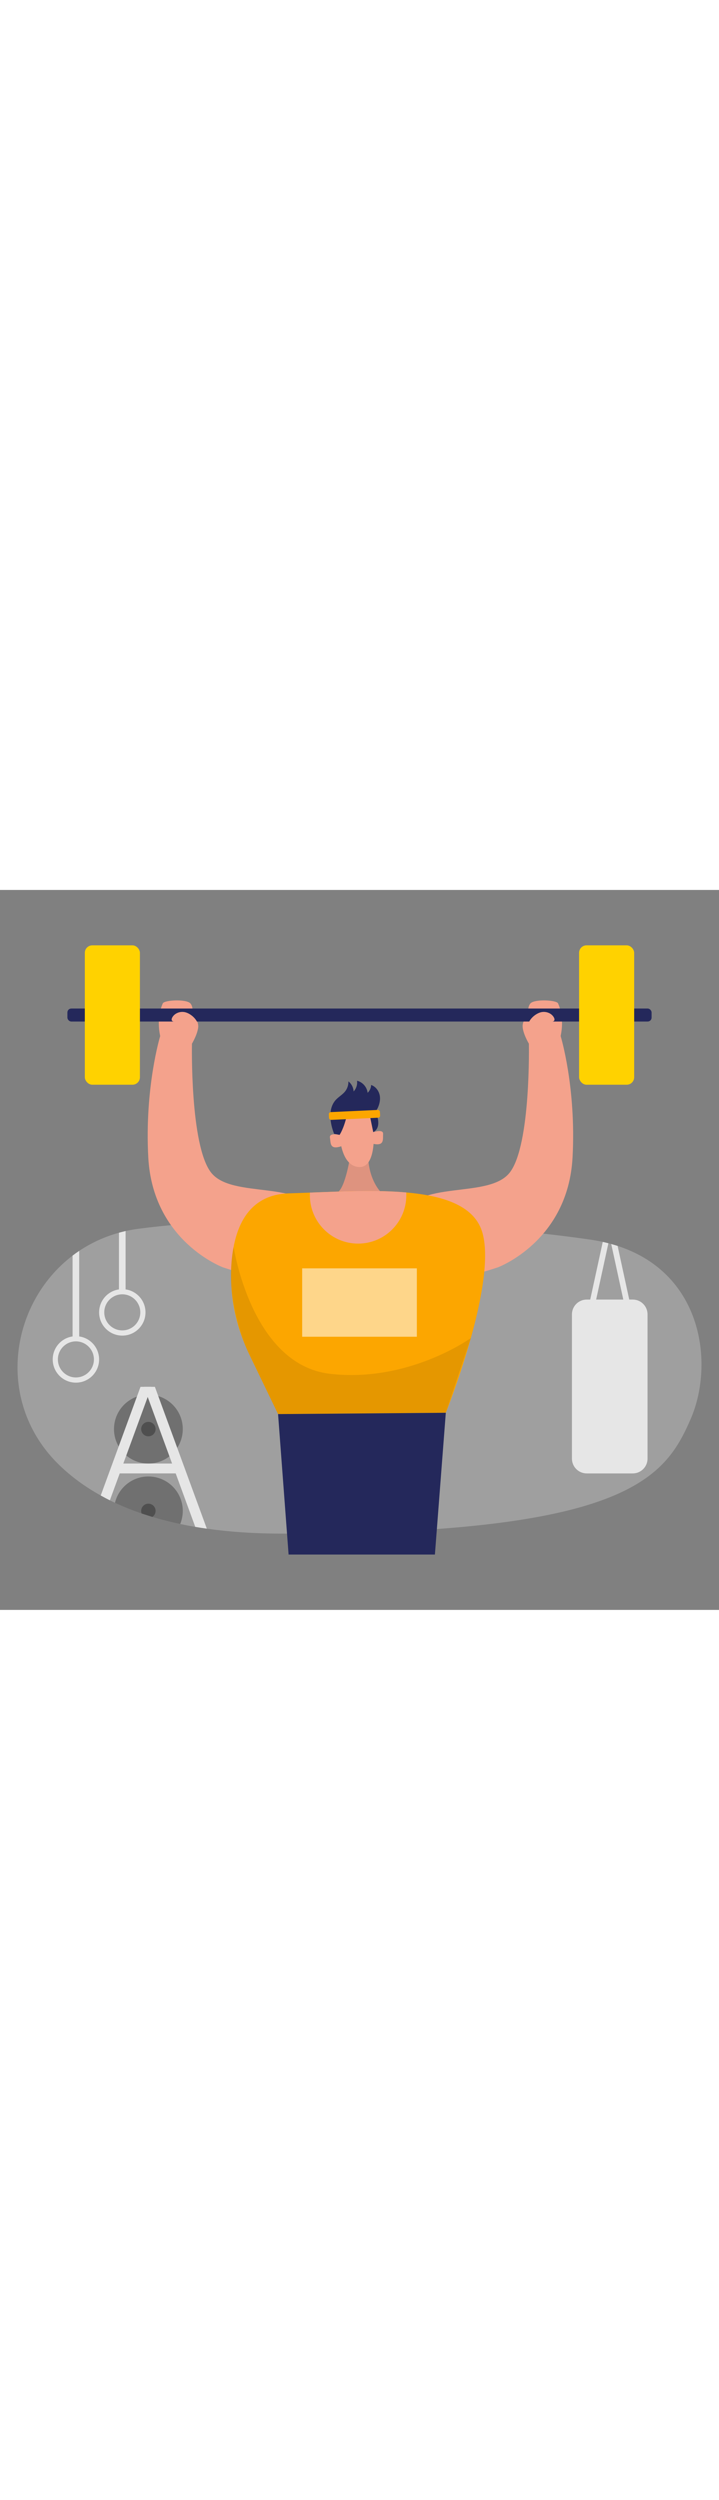 <svg xmlns="http://www.w3.org/2000/svg" id="_0378_fitness" viewBox="0 0 500 500" data-imageid="fitness-99" imageName="Fitness" class="illustrations_image" style="width: 144px;"><rect x="0" y="0" width="500" height="500" fill="#808080" stroke="none"/><defs><style>.cls-1_fitness-99{fill:#fff;}.cls-2_fitness-99{fill:#f4a28c;}.cls-3_fitness-99{opacity:.54;}.cls-3_fitness-99,.cls-4_fitness-99,.cls-5_fitness-99{fill:none;}.cls-6_fitness-99{fill:#e6e6e6;}.cls-4_fitness-99{opacity:.09;}.cls-5_fitness-99{opacity:.3;}.cls-7_fitness-99{fill:#24285b;}.cls-8_fitness-99{fill:#000001;}.cls-9_fitness-99{fill:#ffd200;}.cls-10_fitness-99{fill:#68e1fd;}</style></defs><g id="bg_fitness-99"><g class="cls-5_fitness-99"><path class="cls-6_fitness-99" d="m480.31,367.41c-9.59,22.01-21.61,43.52-68.07,58.62-3.46,1.13-7.12,2.23-10.96,3.27-18.06,4.91-40.59,9-68.97,12.01-3.11.33-6.28.64-9.53.96-5.43.5-11.07.97-16.91,1.41-30.03,2.21-65.61,3.39-107.84,3.34h-2.64c-18.95-.03-36.09-1.25-51.57-3.45-2.73-.38-5.39-.78-8.02-1.24-3.58-.61-7.08-1.27-10.47-1.98-6.82-1.43-13.28-3.08-19.38-4.91l-7.43-2.38c-6.63-2.26-12.79-4.75-18.55-7.45-1.22-.56-2.4-1.13-3.57-1.71-2.17-1.1-4.3-2.21-6.35-3.36-11.17-6.19-20.57-13.21-28.45-20.77-45.19-43.29-35.25-112.29,8.87-145.82,1.5-1.15,3.03-2.24,4.61-3.29,8.21-5.5,17.47-9.81,27.65-12.61,1.51-.42,3.04-.8,4.61-1.17,3.01-.66,6.09-1.22,9.24-1.62,2.04-.26,4.09-.52,6.16-.77,11.29-1.34,22.93-2.4,34.8-3.22,30.61-2.12,62.69-2.61,94.03-2.07,1.46.02,2.94.05,4.42.09.56,0,1.11.02,1.67.03,7.34.16,14.63.37,21.85.64h.43s.03.02.05.02h.33c1.91.07,3.83.16,5.74.23,35.56,1.46,68.94,4.04,96.57,6.84,13.43,1.36,25.51,2.77,35.81,4.12,4.47.59,8.63,1.17,12.41,1.72,2.87.43,5.64.94,8.32,1.51,1.32.3,2.63.61,3.91.96.66.16,1.32.33,1.98.52.71.19,1.43.4,2.12.61.78.23,1.55.47,2.31.71,1.41.45,2.8.94,4.14,1.46,56.01,20.95,62.59,82.23,46.68,118.73Z"/></g><path class="cls-6_fitness-99" d="m55.08,310.08v-59.42c-1.58,1.04-3.11,2.14-4.61,3.29v56.13c-7.81,1.11-13.81,7.83-13.81,15.96,0,8.91,7.22,16.13,16.13,16.13s16.13-7.22,16.13-16.13c0-8.13-6-14.86-13.83-15.96Zm-2.3,28.48c-6.91,0-12.53-5.6-12.53-12.53s5.62-12.53,12.53-12.53,12.53,5.62,12.53,12.53-5.6,12.53-12.53,12.53Z"/><path class="cls-6_fitness-99" d="m87.34,277.4v-40.52c-1.57.37-3.1.75-4.61,1.17v39.36c-7.81,1.11-13.81,7.83-13.81,15.96,0,8.91,7.22,16.13,16.13,16.13s16.13-7.22,16.13-16.13c0-8.13-6-14.86-13.83-15.96Zm-2.3,28.48c-6.91,0-12.53-5.6-12.53-12.53s5.62-12.53,12.53-12.53,12.53,5.62,12.53,12.53-5.6,12.53-12.53,12.53Z"/><g class="cls-5_fitness-99"><circle class="cls-8_fitness-99" cx="103.19" cy="374.42" r="23.92"/></g><g class="cls-5_fitness-99"><circle class="cls-8_fitness-99" cx="103.19" cy="374.42" r="5.01"/></g><g class="cls-5_fitness-99"><path class="cls-8_fitness-99" d="m127.11,431.24c0,3.22-.64,6.3-1.79,9.1-6.82-1.43-13.28-3.08-19.38-4.91l-7.43-2.38c-6.63-2.26-12.79-4.75-18.55-7.45,2.52-10.49,11.97-18.27,23.23-18.27,13.22,0,23.92,10.7,23.92,23.91Z"/></g><g class="cls-5_fitness-99"><path class="cls-8_fitness-99" d="m108.2,431.24c0,1.76-.9,3.29-2.26,4.19l-7.43-2.38c-.21-.56-.33-1.17-.33-1.81,0-2.77,2.24-5.01,5.01-5.01s5.01,2.24,5.01,5.01Z"/></g><path class="cls-6_fitness-99" d="m105.28,345.1l-1.98,5.41-.57,1.58-14.91,40.64-2.05,5.6-2.51,6.86-6.86,18.7c-2.17-1.1-4.3-2.21-6.35-3.36l12.49-34.07,12.68-34.61,2.49-6.77h7.57Z"/><path class="cls-6_fitness-99" d="m143.81,443.56c-2.73-.38-5.39-.78-8.02-1.24l-13.62-37.13-2.51-6.86-1.84-5.01-15.1-41.24-.57-1.55-2-5.45h7.57l2.35,6.42,13.17,35.93,20.58,56.11Z"/><rect class="cls-6_fitness-99" x="79.71" y="398.34" width="46.96" height="6.86"/><path class="cls-6_fitness-99" d="m440,284.45h-2.42l-8.09-37.23c-.77-.24-1.53-.49-2.31-.71-.7-.21-1.41-.42-2.12-.61l8.39,38.56h-18.88l8.51-39.08c-1.29-.35-2.59-.66-3.91-.96l-8.72,40.04h-2.42c-5.69,0-10.3,4.61-10.3,10.3v100.15c0,5.69,4.61,10.3,10.3,10.3h31.98c5.69,0,10.3-4.61,10.3-10.3v-100.15c0-5.69-4.61-10.3-10.3-10.3Z"/></g><g id="person_fitness-99"><path class="cls-2_fitness-99" d="m346.22,262.09s48.78-18,51.94-76.31c2.63-48.66-8.28-84.32-8.28-84.32l-22.09,5.31s1.43,70.04-13.12,89.26c-14.55,19.22-65.2,4.31-76.01,31.07-10.81,26.76-1.71,58.26,67.56,34.99Z"/><path class="cls-2_fitness-99" d="m367.79,106.77s-4.83-8.07-4.31-12.99,4.31-4.92,4.31-4.92c0,0-1.73-6.99,1.12-10.1s18.12-2.33,19.16,0,4.4,10.7,1.81,22.69-22.09,5.31-22.09,5.31Z"/><path class="cls-2_fitness-99" d="m244.01,182s-3.06,22.31-8.53,27.45h29.04s-9.41-9.34-8.54-28.94l-11.97,1.49Z"/><g class="cls-4_fitness-99"><path class="cls-8_fitness-99" d="m244.01,182s-3.06,22.31-8.53,27.45h29.04s-9.41-9.34-8.54-28.94l-11.97,1.49Z"/></g><path class="cls-2_fitness-99" d="m235.96,163.9s-1.02,26.8,13.01,28.48c14.03,1.68,10.67-28.86,10.67-28.86,0,0,.77-15.04-7.48-16.52-8.25-1.48-19.1-2.26-16.2,16.9Z"/><path class="cls-2_fitness-99" d="m236.15,170.09s-7.3-1.78-6.7,1.91c.6,3.69-.31,8.71,7.88,6.01l-1.17-7.92Z"/><path class="cls-2_fitness-99" d="m259.56,168.22s7.1-2.45,6.85,1.28c-.25,3.73,1.12,8.64-7.28,6.72l.43-8Z"/><path class="cls-2_fitness-99" d="m155.06,262.09s-48.78-18-51.94-76.31c-2.63-48.66,8.28-84.32,8.28-84.32l22.09,5.31s-1.43,70.04,13.12,89.26c14.55,19.22,65.2,4.31,76.01,31.07,10.81,26.76,1.71,58.26-67.56,34.99Z"/><path class="cls-10_fitness-99 targetColor" d="m310.03,363.08l-116.65.92-19.71-40.76c-7.78-16.07-12.45-33.56-12.91-51.41-.04-1.36-.06-2.74-.06-4.1.11-24.8,6.88-55.99,40.1-57.02,4.8-.15,9.73-.33,14.69-.51,22.65-.88,46.54-1.93,67.06-.11,26.86,2.37,47.97,9.62,53.07,28.43,9.84,36.37-25.59,124.57-25.59,124.57Z" style="fill: rgb(252, 166, 0);"/><path class="cls-7_fitness-99" d="m236.15,170.09s2.93-4.13,5.16-13.87c3.94.92,8.25,1.09,12.24.51,2.68-.39,6.39-1.07,8.02-3.39,1.9-2.71,3.02-6.65,2.62-9.93-.43-3.51-2.76-6.87-6.12-7.97-.04,2.04-.94,4.05-2.43,5.44-.41-3.95-3.5-7.47-7.36-8.39.39,2.67-.51,5.5-2.37,7.45-.11-2.71-1.48-5.34-3.63-7,.09,2.47-.72,4.97-2.25,6.92-1.97,2.5-4.98,4.01-6.99,6.48-5.12,6.26-3.42,16.22-.68,23.04l3.79.71Z"/><path class="cls-7_fitness-99" d="m261.23,154.06s5.09,10.6-1.67,14.15l-2.92-14.15h4.59Z"/><g class="cls-4_fitness-99"><path class="cls-8_fitness-99" d="m162.47,247.9s12.23,81.73,66.94,88.12c54.71,6.39,98.02-24.83,98.02-24.83l-17.41,51.89-116.65.91-21.35-44.29s-17.02-36.38-9.55-71.81Z"/></g><polygon class="cls-7_fitness-99" points="193.37 364 200.69 461.54 302.44 461.54 310.02 363.09 193.37 364"/><path class="cls-2_fitness-99" d="m282.56,210.08v1.99c0,18.52-15,33.54-33.52,33.54s-33.54-15.02-33.54-33.54v-1.88c22.65-.88,46.54-1.93,67.06-.11Z"/><path class="cls-2_fitness-99" d="m133.49,106.77s4.83-8.07,4.31-12.99c-.52-4.92-4.31-4.92-4.31-4.92,0,0,1.73-6.99-1.12-10.1-2.85-3.11-18.12-2.33-19.16,0s-4.4,10.7-1.81,22.69c2.59,11.99,22.09,5.31,22.09,5.31Z"/><rect class="cls-7_fitness-99" x="46.87" y="82.35" width="406.26" height="9.03" rx="2.72" ry="2.72"/><rect class="cls-9_fitness-99" x="58.99" y="38.46" width="38.31" height="96.81" rx="5.2" ry="5.2"/><rect class="cls-9_fitness-99" x="402.7" y="38.46" width="38.31" height="96.81" rx="5.2" ry="5.2"/><path class="cls-2_fitness-99" d="m127.95,84.77c-3.21-.45-6.75,1.03-8.23,3.91-.34.67-.55,1.53-.1,2.12.31.41.85.57,1.36.68,2.05.43,4.15.43,6.24.43-2.63.85-4.81,3-5.69,5.62-.37,1.12-.51,2.38,0,3.44.75,1.57,2.66,2.21,4.39,2.32,4.46.28,11.68-2.91,11.93-8.17.23-4.82-5.5-9.75-9.9-10.36Z"/><path class="cls-2_fitness-99" d="m377.02,84.77c3.21-.45,6.75,1.03,8.23,3.91.34.67.55,1.53.1,2.12-.31.41-.85.57-1.36.68-2.05.43-4.15.43-6.24.43,2.63.85,4.81,3,5.69,5.62.37,1.12.51,2.38,0,3.44-.75,1.57-2.66,2.21-4.39,2.32-4.46.28-11.68-2.91-11.93-8.17-.23-4.82,5.5-9.75,9.9-10.36Z"/><rect class="cls-10_fitness-99 targetColor" x="228.72" y="153.53" width="35.57" height="5.41" rx="1.42" ry="1.42" transform="translate(-6.96 11.56) rotate(-2.65)" style="fill: rgb(252, 166, 0);"/><g class="cls-3_fitness-99"><rect class="cls-1_fitness-99" x="210.13" y="262.79" width="79.75" height="47.49"/></g></g></svg>